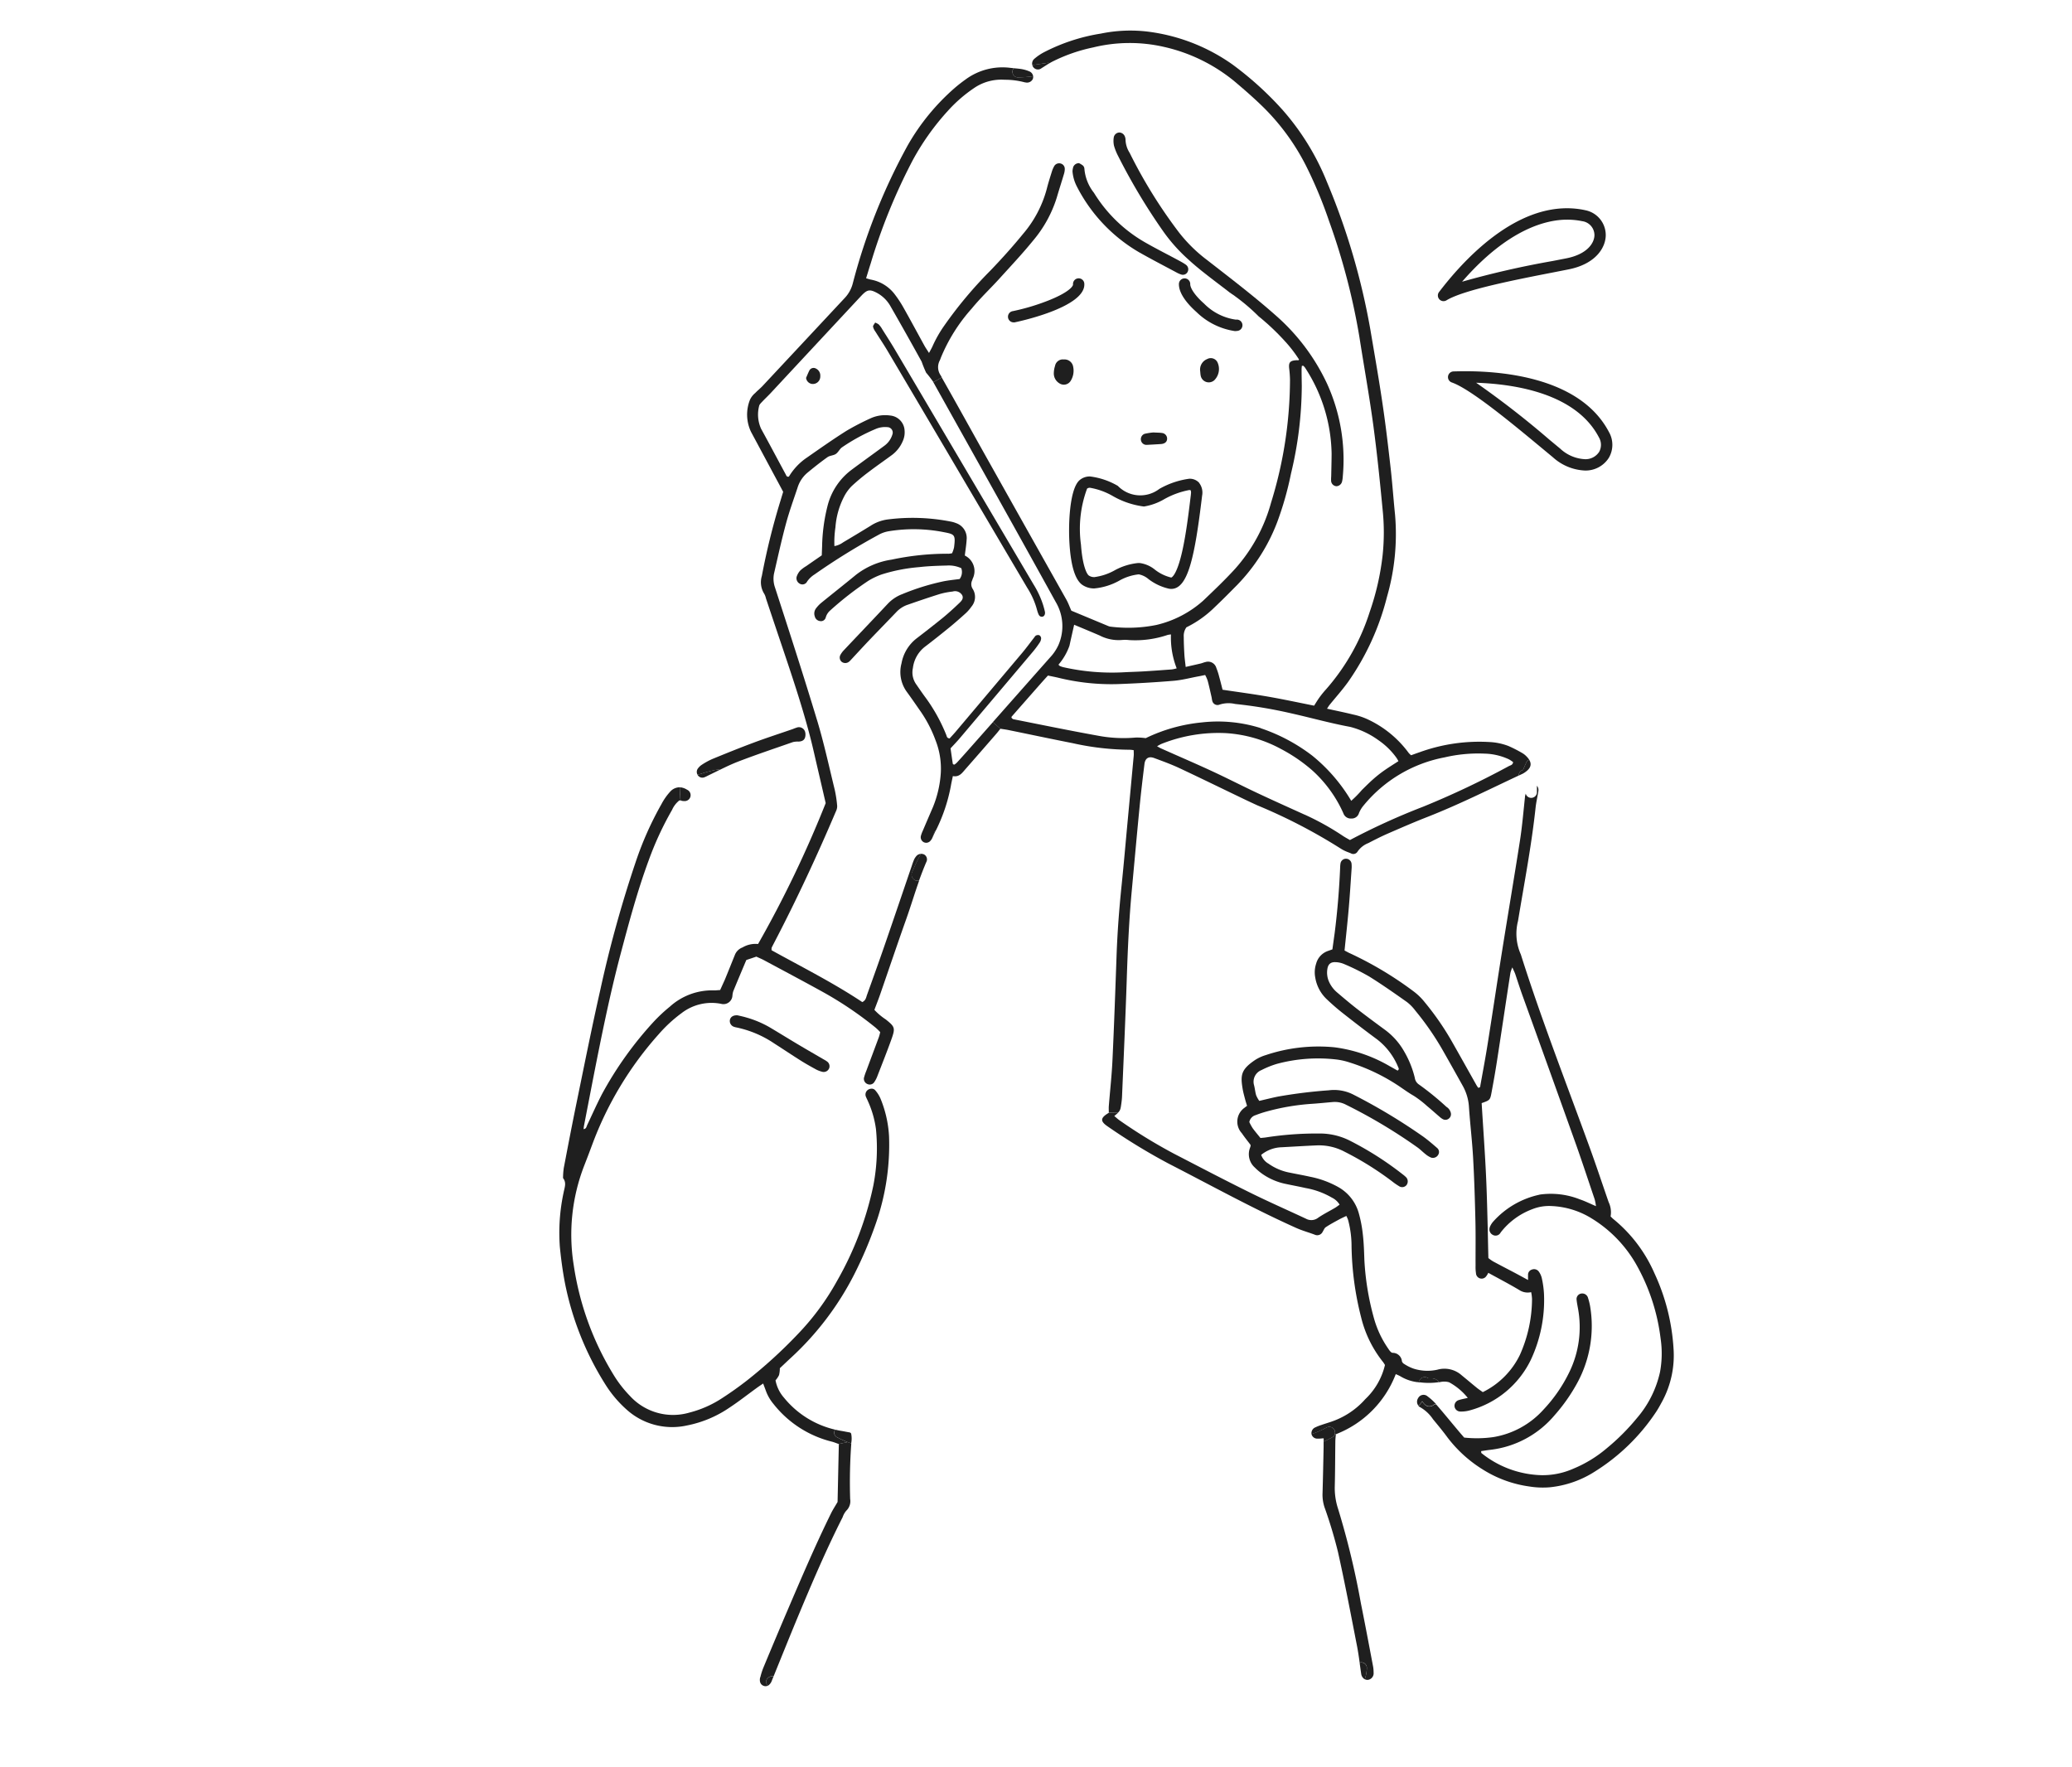 <svg xmlns="http://www.w3.org/2000/svg" xmlns:xlink="http://www.w3.org/1999/xlink" width="136" height="116" viewBox="0 0 136 116">
  <defs>
    <clipPath id="clip-path">
      <rect id="長方形_9448" data-name="長方形 9448" width="136" height="116" transform="translate(864 12351)" fill="none"/>
    </clipPath>
    <clipPath id="clip-path-2">
      <rect id="長方形_9447" data-name="長方形 9447" width="73.155" height="108.684" transform="translate(0 0)" fill="#1f1f1f"/>
    </clipPath>
  </defs>
  <g id="マスクグループ_341" data-name="マスクグループ 341" transform="translate(-864 -12351)" clip-path="url(#clip-path)">
    <g id="グループ_26272" data-name="グループ 26272" transform="translate(900.705 12353.004)">
      <g id="グループ_26271" data-name="グループ 26271" transform="translate(0 -0.004)" clip-path="url(#clip-path-2)">
        <path id="パス_110459" data-name="パス 110459" d="M559.65,214.513a1.69,1.69,0,0,1-.013,1.694,1.806,1.806,0,0,1-1.58.829,3.345,3.345,0,0,1-2.081-.864l-.717-.595c-1.979-1.642-4.69-3.891-5.927-4.322a.372.372,0,0,1,.109-.723c.255-.008.512-.014.767-.014,2.746,0,7.624.519,9.442,3.995M559,215.82a.965.965,0,0,0-.012-.963c-1.492-2.854-5.423-3.493-8.058-3.583a59.108,59.108,0,0,1,4.8,3.73c.249.206.489.406.716.593a2.56,2.56,0,0,0,1.607.694,1.059,1.059,0,0,0,.945-.471" transform="translate(-490.746 -188.152)" fill="#1f1f1f"/>
        <path id="パス_110460" data-name="パス 110460" d="M552.439,109.964a1.664,1.664,0,0,1,1.4,1.635c0,.819-.644,1.9-2.439,2.258-.289.057-.595.118-.914.18-2.524.492-5.98,1.165-7.1,1.851a.372.372,0,0,1-.49-.543c1.566-2.053,4.739-5.5,8.4-5.5a5.7,5.7,0,0,1,1.148.117m.652,1.632a.926.926,0,0,0-.8-.9,4.9,4.9,0,0,0-1-.1c-1.3,0-3.837.56-6.887,4.073a59.022,59.022,0,0,1,5.936-1.358l.913-.178c1.354-.269,1.837-.993,1.839-1.532" transform="translate(-485.147 -98.176)" fill="#1f1f1f"/>
        <path id="パス_110461" data-name="パス 110461" d="M592.729,451.491a.342.342,0,0,1,.265-.256c.07-.168.141-.336.221-.5a.3.3,0,0,1,.184-.167c.181.3.094.562-.257.807a1.487,1.487,0,0,1-.156.1l-.284.134c.008-.037.019-.077.028-.114" transform="translate(-529.731 -402.698)" fill="#1f1f1f"/>
        <path id="パス_110462" data-name="パス 110462" d="M530.374,832.249c-.045,0-.089-.011-.133-.018a.411.411,0,0,1,.1-.038.389.389,0,0,1,.61-.216h.007c-.018-.019.017,0,0,0l.014,0c.038,0,.076,0,.116,0a.712.712,0,0,1,.39.086.642.642,0,0,1,.168.171,4.6,4.6,0,0,1-1.272.007" transform="translate(-473.907 -743.512)" fill="#1f1f1f"/>
        <path id="パス_110463" data-name="パス 110463" d="M530.138,843.589a.434.434,0,0,1-.078.066.425.425,0,0,1-.018-.491.4.4,0,0,1,.631-.112,3.635,3.635,0,0,1,.548.5.329.329,0,0,1-.1,0,.544.544,0,0,1-.184.117c-.282.1-.471-.072-.625-.308a1.423,1.423,0,0,1-.172.227" transform="translate(-473.667 -753.391)" fill="#1f1f1f"/>
        <path id="パス_110464" data-name="パス 110464" d="M494.511,1008.331a.356.356,0,0,1,.472.345,2.34,2.34,0,0,1-.137.739.5.5,0,0,1-.236-.379c-.036-.235-.067-.47-.1-.706" transform="translate(-441.973 -901.19)" fill="#1f1f1f"/>
        <path id="パス_110465" data-name="パス 110465" d="M471.656,867.6a6.022,6.022,0,0,0,.567-.283.347.347,0,0,0,.171-.215l.062.012c-.012.158-.032.315-.034.475-.013.978-.012,1.959-.037,2.937a4.38,4.38,0,0,0,.219,1.5,53,53,0,0,1,1.492,6.178c.274,1.359.53,2.721.788,4.082a2.273,2.273,0,0,1,.049.484.434.434,0,0,1-.38.475.366.366,0,0,1-.2-.045,2.346,2.346,0,0,0,.137-.739.356.356,0,0,0-.472-.345c-.047-.35-.1-.7-.164-1.046-.407-2.079-.8-4.164-1.262-6.232a29.969,29.969,0,0,0-.882-2.925,2.655,2.655,0,0,1-.127-.956c.028-1,.049-2,.069-3,0-.117,0-.235,0-.362" transform="translate(-421.479 -774.983)" fill="#1f1f1f"/>
        <path id="パス_110466" data-name="パス 110466" d="M465.752,862.64a.38.38,0,0,1,.546.428.347.347,0,0,1-.171.215,6.026,6.026,0,0,1-.567.283c0-.069,0-.14,0-.215-.156.008-.274.027-.391.021a.389.389,0,0,1-.407-.3,5.594,5.594,0,0,0,.991-.435" transform="translate(-415.384 -770.944)" fill="#1f1f1f"/>
        <path id="パス_110467" data-name="パス 110467" d="M364.1,493.417a5.185,5.185,0,0,1,2.643.311c.343.115.669.281,1.06.447a3.515,3.515,0,0,0-.085-.45c-.4-1.178-.787-2.359-1.2-3.529q-1.769-4.953-3.557-9.9c-.157-.441-.3-.889-.448-1.332-.044-.13-.107-.251-.2-.461a2.558,2.558,0,0,0-.125.353c-.3,1.935-.584,3.87-.884,5.8-.105.685-.227,1.366-.354,2.049-.094.507-.108.514-.65.707.1,1.677.228,3.362.3,5.048.047,1.073.071,2.148.1,3.234.012.625.025,1.253.041,1.888a2.954,2.954,0,0,0,.306.217c.483.261.973.513,1.46.77.269.143.537.29.838.453,0-.11-.005-.216,0-.322a.352.352,0,0,1,.263-.366.384.384,0,0,1,.44.131,1.2,1.2,0,0,1,.2.438,6.242,6.242,0,0,1,.143,1.027,9.243,9.243,0,0,1-.866,4.336,6.268,6.268,0,0,1-4.028,3.319,2.047,2.047,0,0,1-.6.07.384.384,0,0,1-.378-.336.389.389,0,0,1,.286-.418c.186-.058.379-.093.584-.141a4.037,4.037,0,0,0-1.227-1.026,1.169,1.169,0,0,0-.539-.023c-.043.009-.085.016-.128.02a.641.641,0,0,0-.168-.171.712.712,0,0,0-.39-.086c-.039,0-.078,0-.116,0l-.014,0c.016,0-.019-.02,0,0H356.8a.389.389,0,0,0-.61.216.415.415,0,0,0-.1.038,2.834,2.834,0,0,1-1.135-.392,2.581,2.581,0,0,0-.294-.135,6.85,6.85,0,0,1-3.929,3.944l-.062-.012a.38.38,0,0,0-.546-.428,5.583,5.583,0,0,1-.991.435s0,0,0,0a.409.409,0,0,1,.249-.446,3.173,3.173,0,0,1,.4-.158c.21-.074.426-.138.637-.21a5.216,5.216,0,0,0,2.141-1.373c.041-.045.082-.092.126-.135a4.512,4.512,0,0,0,1.267-2.218,2.019,2.019,0,0,0-.118-.185,7.547,7.547,0,0,1-1.446-2.941,19.934,19.934,0,0,1-.629-4.656,6.693,6.693,0,0,0-.231-1.753,2.247,2.247,0,0,0-.111-.248c-.187.089-.35.162-.506.248-.285.156-.574.31-.845.491-.092.061-.135.194-.2.294a.392.392,0,0,1-.516.2c-.4-.152-.805-.261-1.2-.435-2.867-1.283-5.618-2.806-8.41-4.239a39.691,39.691,0,0,1-3.967-2.42c-.53-.356-.514-.573.055-.909l.59.012c-.058.055-.133.118-.233.2.125.1.241.214.371.3a34.2,34.2,0,0,0,3.6,2.2c1.63.841,3.255,1.695,4.9,2.506,1.222.606,2.474,1.155,3.711,1.734a.728.728,0,0,0,.8-.064c.353-.241.737-.432,1.108-.65.1-.059.192-.133.3-.21a1.212,1.212,0,0,0-.509-.461,5.2,5.2,0,0,0-1.715-.627c-.438-.1-.878-.178-1.316-.273a4.13,4.13,0,0,1-1.51-.642,3.634,3.634,0,0,1-.514-.432,1.172,1.172,0,0,1-.319-1.289c.013-.037.027-.075.037-.114a.5.5,0,0,0,0-.085c-.185-.246-.393-.5-.573-.766a1.117,1.117,0,0,1,.186-1.676,1.631,1.631,0,0,1,.159-.119c-.048-.156-.092-.287-.126-.421-.062-.237-.129-.473-.168-.714-.152-.914-.084-1.269.848-1.893a2.789,2.789,0,0,1,.664-.3,10.865,10.865,0,0,1,4.525-.515,9.6,9.6,0,0,1,3.621,1.241c.176.094.351.2.514.287.123-.075.071-.159.041-.224a4.4,4.4,0,0,0-1.388-1.827c-.772-.569-1.531-1.154-2.285-1.748-.367-.29-.719-.6-1.057-.924a2.511,2.511,0,0,1-.715-1.393,1.81,1.81,0,0,1,.061-.906,1.208,1.208,0,0,1,.755-.823l.311-.111c.05-.363.1-.724.15-1.083.182-1.437.3-2.88.36-4.327a1.666,1.666,0,0,1,.023-.242.366.366,0,0,1,.724.034,1.93,1.93,0,0,1,0,.367c-.058.855-.11,1.709-.185,2.563-.079.912-.18,1.822-.275,2.763.129.066.248.137.374.191a23.4,23.4,0,0,1,4.188,2.514,3.875,3.875,0,0,1,.695.682,18.239,18.239,0,0,1,1.714,2.455c.566.991,1.121,1.989,1.681,2.983.038.068.085.13.117.181.159.005.137-.106.149-.17.163-.9.333-1.805.476-2.709.318-1.994.613-3.992.93-5.985.394-2.474.814-4.947,1.2-7.423.142-.926.219-1.863.32-2.8,0-.023,0-.048.007-.071.015-.049.027-.1.04-.149a.374.374,0,0,0,.736-.074v-.438a.411.411,0,0,1,.1.3c0,.039-.01.08-.015.12-.058.341-.136.68-.173,1.022-.269,2.5-.745,4.958-1.153,7.433a3.35,3.35,0,0,0,.186,2.2c1.339,4.239,2.958,8.378,4.477,12.554.448,1.226.857,2.465,1.286,3.7a1.54,1.54,0,0,1,.127.939c.081.075.134.137.2.186a9.467,9.467,0,0,1,2.672,3.528,13.646,13.646,0,0,1,1.259,4.948,6.357,6.357,0,0,1-.776,3.537c-.117.215-.235.431-.37.634a13.241,13.241,0,0,1-4,3.9,6.724,6.724,0,0,1-2.975,1.044,5.587,5.587,0,0,1-1.34-.052,7.7,7.7,0,0,1-3.076-1.127,8.567,8.567,0,0,1-2.295-2.087c-.3-.411-.628-.805-.954-1.2a2.5,2.5,0,0,0-.839-.787.346.346,0,0,1-.121-.091.437.437,0,0,0,.079-.066,1.437,1.437,0,0,0,.172-.227c.154.236.342.412.625.308a.543.543,0,0,0,.184-.117.325.325,0,0,0,.1,0,.375.375,0,0,1,.034.037c.469.54.918,1.093,1.378,1.64.142.172.29.34.432.506a7.756,7.756,0,0,0,1.91-.03,5.664,5.664,0,0,0,3.312-1.822,9.8,9.8,0,0,0,1.664-2.408,6.739,6.739,0,0,0,.583-4.228c-.032-.18-.07-.361-.087-.543a.364.364,0,0,1,.278-.417.394.394,0,0,1,.453.228,4.223,4.223,0,0,1,.153.591,7.815,7.815,0,0,1-.806,4.975,11.508,11.508,0,0,1-1.535,2.2,6.481,6.481,0,0,1-4.211,2.258c-.2.022-.4.056-.6.085.01.061,0,.115.024.132a6.551,6.551,0,0,0,3.948,1.448,4.982,4.982,0,0,0,2.081-.427,8.207,8.207,0,0,0,2.183-1.332,14.23,14.23,0,0,0,1.989-1.988,6.9,6.9,0,0,0,1.518-3.031,6.7,6.7,0,0,0,.037-2.194,13.071,13.071,0,0,0-1.565-4.8,8.427,8.427,0,0,0-2.928-3.061,5.433,5.433,0,0,0-2.655-.832,2.976,2.976,0,0,0-1.259.2,4.7,4.7,0,0,0-2.091,1.534.373.373,0,0,1-.527.152.4.4,0,0,1-.211-.352.513.513,0,0,1,.062-.234,1.224,1.224,0,0,1,.205-.3,5.658,5.658,0,0,1,3.022-1.746M346.329,491.4a3.548,3.548,0,0,0,1.4.58c.439.09.881.168,1.318.266a6.273,6.273,0,0,1,1.828.668,2.846,2.846,0,0,1,1.347,1.677,8.482,8.482,0,0,1,.278,1.435c.064.544.082,1.1.1,1.648a17.6,17.6,0,0,0,.629,3.853,6.558,6.558,0,0,0,.929,1.985c.075.115.184.279.291.29a.607.607,0,0,1,.617.556.317.317,0,0,0,.153.177,2.743,2.743,0,0,0,.6.3,2.976,2.976,0,0,0,1.572.074,1.7,1.7,0,0,1,1.6.37c.333.27.659.548.99.817.123.1.257.187.393.285a5.3,5.3,0,0,0,2.432-2.437,9.051,9.051,0,0,0,.8-3.675,2.685,2.685,0,0,0-.058-.45,1,1,0,0,1-.714-.1c-.662-.4-1.347-.754-2.1-1.169a1.046,1.046,0,0,1-.174.273.371.371,0,0,1-.633-.247,2.654,2.654,0,0,1-.027-.487c-.005-.978.013-1.959-.01-2.936-.033-1.385-.074-2.772-.152-4.155-.061-1.1-.194-2.194-.269-3.291a3.258,3.258,0,0,0-.394-1.4c-.467-.836-.933-1.673-1.41-2.505a18.477,18.477,0,0,0-1.713-2.455,2.939,2.939,0,0,0-.552-.567c-.815-.575-1.632-1.151-2.48-1.678a14.577,14.577,0,0,0-1.641-.815,1.546,1.546,0,0,0-.589-.128c-.317-.011-.481.154-.522.478a1.47,1.47,0,0,0,.1.777,1.975,1.975,0,0,0,.542.732c.433.369.87.739,1.321,1.089.611.474,1.236.934,1.859,1.393a4.533,4.533,0,0,1,1.238,1.418,6.39,6.39,0,0,1,.682,1.7.628.628,0,0,0,.279.447,18.615,18.615,0,0,1,1.8,1.465.635.635,0,0,1,.284.384.365.365,0,0,1-.127.385.355.355,0,0,1-.4.035,1.161,1.161,0,0,1-.2-.145c-.278-.238-.55-.483-.833-.717a6.75,6.75,0,0,0-.87-.669c-.264-.15-.509-.321-.759-.492a12.621,12.621,0,0,0-3.443-1.693,4.508,4.508,0,0,0-.892-.2,10.41,10.41,0,0,0-3.881.287,5.883,5.883,0,0,0-1.018.409.822.822,0,0,0-.488,1c.055.217.073.443.137.656a1.88,1.88,0,0,0,.205.367c.429-.1.824-.2,1.222-.281a32.3,32.3,0,0,1,3.336-.413,2.775,2.775,0,0,1,1.652.3,38.086,38.086,0,0,1,4.555,2.743c.312.227.607.48.9.735a.344.344,0,0,1,.086.441.4.4,0,0,1-.467.2,1.384,1.384,0,0,1-.359-.217c-.177-.137-.335-.3-.513-.433a34.555,34.555,0,0,0-4.718-2.822,1.568,1.568,0,0,0-.887-.176c-.446.038-.892.085-1.34.115a14.887,14.887,0,0,0-3.008.511,7.221,7.221,0,0,0-.7.233.581.581,0,0,0-.413.455,3.316,3.316,0,0,0,.219.4c.153.212.327.413.513.645.158-.017.26-.022.359-.038a21.578,21.578,0,0,1,3.472-.256,4.363,4.363,0,0,1,2.116.51,21.023,21.023,0,0,1,3.393,2.174,1.986,1.986,0,0,1,.231.2.4.4,0,0,1,.009.507.366.366,0,0,1-.446.088,4.234,4.234,0,0,1-.5-.344,20.3,20.3,0,0,0-3.109-1.938,3.59,3.59,0,0,0-1.829-.418c-.773.033-1.545.082-2.318.123a2.226,2.226,0,0,0-1.331.5,1.066,1.066,0,0,0,.5.588" transform="translate(-299.753 -417.006)" fill="#1f1f1f"/>
        <path id="パス_110468" data-name="パス 110468" d="M387.023,156.17a.372.372,0,0,1-.312.423,1.169,1.169,0,0,1-.186.014,4.564,4.564,0,0,1-2.52-1.254c-.437-.387-1.166-1.139-1.148-1.843a.372.372,0,0,1,.371-.362h.011a.371.371,0,0,1,.361.381c-.005.231.27.712.9,1.266a3.625,3.625,0,0,0,2.1,1.062.37.37,0,0,1,.423.312" transform="translate(-342.181 -136.876)" fill="#1f1f1f"/>
        <path id="パス_110469" data-name="パス 110469" d="M397.089,202.679a1.041,1.041,0,0,1-.2,1.177.54.54,0,0,1-.9-.3c-.021-.1-.022-.2-.034-.3a.741.741,0,0,1,.461-.784.489.489,0,0,1,.675.211" transform="translate(-353.885 -180.904)" fill="#1f1f1f"/>
        <path id="パス_110470" data-name="パス 110470" d="M323.511,275.953a1.039,1.039,0,0,1,.2.842c-.484,4.06-.932,6.122-2.028,6.122a.856.856,0,0,1-.164-.017,3.483,3.483,0,0,1-1.325-.625,1.386,1.386,0,0,0-.64-.313,3.279,3.279,0,0,0-1.288.418,4.163,4.163,0,0,1-1.633.506,1.363,1.363,0,0,1-.77-.224c-.462-.307-.748-1.179-.849-2.592-.1-1.344-.007-3.7.647-4.284a1.015,1.015,0,0,1,.7-.249,4.779,4.779,0,0,1,1.817.617,2.058,2.058,0,0,0,2.725.2,5.432,5.432,0,0,1,1.956-.667.835.835,0,0,1,.656.262m-.543.754a.453.453,0,0,0-.014-.261.278.278,0,0,0-.1-.012,5.386,5.386,0,0,0-1.637.6,3.82,3.82,0,0,1-1.323.478h-.014a5.453,5.453,0,0,1-2.029-.683,4.531,4.531,0,0,0-1.495-.545.276.276,0,0,0-.2.058,7.58,7.58,0,0,0-.4,3.677c.1,1.4.384,1.937.52,2.027a.622.622,0,0,0,.358.1,3.692,3.692,0,0,0,1.322-.438,4.019,4.019,0,0,1,1.558-.487c.028,0,.055,0,.083,0a1.986,1.986,0,0,1,1.02.443,2.784,2.784,0,0,0,1.056.51h.01s.345-.073.715-1.706c.245-1.079.411-2.395.575-3.76" transform="translate(-281.513 -246.263)" fill="#1f1f1f"/>
        <path id="パス_110471" data-name="パス 110471" d="M360.132,248.347c.253.014.415.011.575.035a.372.372,0,0,1,.335.37c0,.208-.147.338-.407.356q-.452.03-.907.052a.366.366,0,0,1-.4-.286.374.374,0,0,1,.243-.439,4.1,4.1,0,0,1,.566-.088" transform="translate(-321.141 -221.962)" fill="#1f1f1f"/>
        <path id="パス_110472" data-name="パス 110472" d="M282.292,153.488c.128,1.588-4.533,2.54-4.581,2.547a.443.443,0,0,1-.053,0,.371.371,0,0,1-.051-.739,14.338,14.338,0,0,0,2.292-.683c1.382-.542,1.662-.954,1.653-1.068a.371.371,0,1,1,.741-.059" transform="translate(-247.827 -136.875)" fill="#1f1f1f"/>
        <path id="パス_110473" data-name="パス 110473" d="M324.584,88.677a.364.364,0,0,1,.084.445.349.349,0,0,1-.412.176,1.828,1.828,0,0,1-.334-.147c-.809-.433-1.622-.854-2.42-1.306a10.538,10.538,0,0,1-4.105-4.33,2.633,2.633,0,0,1-.28-.93.61.61,0,0,1,0-.139,1.367,1.367,0,0,1,.046-.218.4.4,0,0,1,.378-.242,1.333,1.333,0,0,1,.26.16.332.332,0,0,1,.093.219,2.924,2.924,0,0,0,.625,1.565,9.421,9.421,0,0,0,3.392,3.275c.725.413,1.471.788,2.207,1.185.12.066.242.132.355.207.039.025.076.051.112.079" transform="translate(-283.421 -73.276)" fill="#1f1f1f"/>
        <path id="パス_110474" data-name="パス 110474" d="M306.667,204.663a.528.528,0,0,1-.745.156.755.755,0,0,1-.361-.663,1.691,1.691,0,0,1,.08-.475.523.523,0,0,1,.579-.425.572.572,0,0,1,.611.476,1.262,1.262,0,0,1-.164.931" transform="translate(-273.097 -181.662)" fill="#1f1f1f"/>
        <path id="パス_110475" data-name="パス 110475" d="M292.271,20.141c.326-.04.651-.091.973-.138a.4.4,0,0,1,.169.012c-.176.1-.347.222-.525.327a.379.379,0,0,1-.617-.2" transform="translate(-261.219 -17.874)" fill="#1f1f1f"/>
        <path id="パス_110476" data-name="パス 110476" d="M247.129,41.857a5.528,5.528,0,0,1-.373-2.219,1.721,1.721,0,0,0-.212.03,6.6,6.6,0,0,1-2.521.341,2.42,2.42,0,0,0-.488-.007,2.709,2.709,0,0,1-1.47-.3c-.541-.232-1.084-.458-1.664-.7-.107.481-.211.93-.308,1.379a3.909,3.909,0,0,1-.722,1.243c.05.046.075.08.108.092a1.314,1.314,0,0,0,.232.076,14.5,14.5,0,0,0,3.877.333c.447-.026.893-.034,1.341-.061.63-.037,1.257-.084,1.887-.13a2.428,2.428,0,0,0,.314-.07m8.4,9.6a17.479,17.479,0,0,1,2.509,1.395c.149.1.309.183.464.274a44.439,44.439,0,0,1,4.806-2.189,56.453,56.453,0,0,0,5.633-2.668c.1-.053.244-.063.272-.257a2.249,2.249,0,0,0-.275-.184,4,4,0,0,0-1.6-.374,9.672,9.672,0,0,0-2.61.243,9.039,9.039,0,0,0-5.314,3.141,1.884,1.884,0,0,0-.316.511.493.493,0,0,1-.5.364.51.51,0,0,1-.525-.339c-.058-.13-.118-.26-.183-.387a8.4,8.4,0,0,0-1.843-2.418,10.531,10.531,0,0,0-2.063-1.416,8.711,8.711,0,0,0-3.614-1.044,10.088,10.088,0,0,0-4.249.71,2.751,2.751,0,0,0-.278.153c.138.075.19.108.245.133,1.116.5,2.24.98,3.348,1.493,1,.463,1.978.967,2.974,1.435,1.032.486,2.073.952,3.113,1.424m-2.879-5.671a11.687,11.687,0,0,1,3.384,1.8,11.083,11.083,0,0,1,2.559,2.965,6.85,6.85,0,0,0,.7-.712c.248-.242.492-.489.752-.717s.5-.416.767-.6.572-.375.878-.572a1.847,1.847,0,0,0-.135-.232,4.777,4.777,0,0,0-1.178-1.147,5.437,5.437,0,0,0-1.856-.873c-1.3-.24-2.577-.6-3.87-.889a30.275,30.275,0,0,0-3.677-.615,1.919,1.919,0,0,0-1.023.042.35.35,0,0,1-.479-.25c-.025-.075-.028-.159-.046-.239-.082-.357-.159-.716-.253-1.071A2.345,2.345,0,0,0,249,42.3c-.154.032-.273.058-.392.081-.56.1-1.117.254-1.683.3q-1.828.151-3.662.216a14.528,14.528,0,0,1-3.882-.412c-.216-.052-.435-.093-.7-.149-.128.141-.265.29-.4.442q-.991,1.125-1.978,2.25a.074.074,0,0,0-.015.057.144.144,0,0,0,.025.053c.032.022.064.059.1.065,1.859.368,3.714.751,5.58,1.086a8.968,8.968,0,0,0,2.439.117,4.1,4.1,0,0,1,.667.039,10.823,10.823,0,0,1,3.676-1.032,9.347,9.347,0,0,1,3.87.372m.515-2.06c1,.175,2,.391,2.992.588.126-.2.235-.382.361-.555a6.05,6.05,0,0,1,.425-.521,14.2,14.2,0,0,0,2.863-5.079,17.054,17.054,0,0,0,.85-3.75,14.314,14.314,0,0,0,0-2.933c-.178-1.868-.367-3.734-.618-5.593-.263-1.939-.613-3.865-.914-5.8a43.618,43.618,0,0,0-1.981-7.562,28.764,28.764,0,0,0-1.5-3.609,14.773,14.773,0,0,0-2.832-3.891c-.626-.612-1.29-1.19-1.962-1.752a11.143,11.143,0,0,0-4.528-2.191,10.08,10.08,0,0,0-4.663.03,10.856,10.856,0,0,0-2.706.946c-.052.028-.1.055-.152.085a.4.4,0,0,0-.169-.012c-.322.047-.647.1-.973.138a.414.414,0,0,1,.14-.413,3.34,3.34,0,0,1,.6-.412A12.282,12.282,0,0,1,242.153.2,9.6,9.6,0,0,1,245.2.066a12.243,12.243,0,0,1,5.59,2.16,21.606,21.606,0,0,1,3.262,2.951,16.387,16.387,0,0,1,2.943,4.766,45.125,45.125,0,0,1,2.854,9.718c.275,1.629.562,3.254.8,4.887.207,1.391.368,2.789.527,4.188.114,1.012.184,2.03.288,3.044a14.832,14.832,0,0,1-.529,5.388,16.883,16.883,0,0,1-2.553,5.588c-.38.528-.818,1.015-1.228,1.521-.037.046-.066.1-.155.235.623.137,1.178.25,1.729.386a4.508,4.508,0,0,1,.867.279,6.994,6.994,0,0,1,2.772,2.249,1.2,1.2,0,0,0,.151.141c.185-.066.374-.136.564-.2a11.5,11.5,0,0,1,4.567-.668,4.008,4.008,0,0,1,1.253.259,8.66,8.66,0,0,1,.922.472,1.233,1.233,0,0,1,.284.231,1.113,1.113,0,0,1,.163.205.3.3,0,0,0-.184.167c-.08.165-.151.333-.221.5a.342.342,0,0,0-.265.256c-.009.037-.019.076-.028.114-1.971.926-3.918,1.9-5.95,2.7-.892.347-1.772.732-2.65,1.113-.429.188-.846.4-1.262.617a1.523,1.523,0,0,0-.709.56.32.32,0,0,1-.432.115c-.055-.024-.114-.047-.17-.069a2.527,2.527,0,0,1-.491-.238,35.845,35.845,0,0,0-5.475-2.842c-.316-.144-.629-.29-.941-.441-1.4-.67-2.788-1.352-4.19-2.009-.534-.25-1.092-.452-1.647-.658-.36-.134-.592.01-.64.394-.118.952-.231,1.9-.324,2.858-.175,1.785-.334,3.572-.5,5.359-.186,1.971-.274,3.946-.338,5.924-.085,2.548-.2,5.094-.308,7.642a4.653,4.653,0,0,1-.046.487c-.051.369-.064.461-.235.628l-.59-.012c0-.14-.008-.281,0-.422.082-1.036.2-2.072.245-3.109.105-2.241.183-4.482.263-6.725.054-1.569.173-3.136.336-4.7.138-1.339.253-2.679.378-4.02q.207-2.222.413-4.445c.011-.117,0-.236,0-.374a1.877,1.877,0,0,0-.253-.03,17.556,17.556,0,0,1-3.76-.433c-1.4-.275-2.8-.573-4.193-.857-.158-.033-.32-.053-.547-.089l-.491-.435q1.88-2.128,3.766-4.257a3.008,3.008,0,0,0,.54-.807,3.1,3.1,0,0,0-.182-2.823c-2.657-4.818-5.352-9.616-8.033-14.423l.551-.312c.992,1.745,1.961,3.506,2.943,5.257q2.618,4.668,5.243,9.333c.117.209.2.44.322.718l2.427,1.01a.571.571,0,0,0,.176.042,9.339,9.339,0,0,0,2.982-.115,7.014,7.014,0,0,0,3.063-1.588c.708-.675,1.418-1.35,2.079-2.072a10.816,10.816,0,0,0,2.383-4.367,27.479,27.479,0,0,0,1.243-8.071,7.224,7.224,0,0,0-.053-.729c-.048-.41.055-.529.5-.55a1.052,1.052,0,0,0,.116,0c.012,0,.021-.03.03-.045a8.633,8.633,0,0,0-.933-1.21l-.083-.091q-.041-.046-.086-.092c-.054-.058-.112-.118-.169-.177a.123.123,0,0,0-.012-.012c-.057-.061-.118-.121-.178-.181-.045-.045-.089-.089-.135-.133s-.076-.075-.116-.112-.105-.1-.158-.149l-.109-.1c-.054-.05-.109-.1-.165-.147s-.12-.106-.181-.158c-.02-.017-.04-.035-.061-.051-.051-.045-.1-.087-.154-.13l-.051-.041-.062-.051a12.819,12.819,0,0,0-1.533-1.309,1.927,1.927,0,0,0-.233-.16.674.674,0,0,0-.123-.087q-.252-.2-.506-.39l-.5-.381-.261-.2c-.154-.12-.308-.24-.461-.362-.1-.075-.192-.153-.288-.231-.236-.193-.469-.391-.694-.6a10.913,10.913,0,0,1-1.668-1.866,39.759,39.759,0,0,1-2.951-4.93,3.652,3.652,0,0,1-.273-.677A1.477,1.477,0,0,1,243,7.022a.384.384,0,0,1,.382-.33.408.408,0,0,1,.357.289.532.532,0,0,1,.034.18,1.694,1.694,0,0,0,.269.863,32.4,32.4,0,0,0,3.215,5.194,9.776,9.776,0,0,0,1.868,1.843c1.513,1.179,3.039,2.339,4.477,3.61a13.594,13.594,0,0,1,3.4,4.511,12.021,12.021,0,0,1,1.032,6.081,1.889,1.889,0,0,1-.054.363.4.4,0,0,1-.359.283.373.373,0,0,1-.354-.354,2.635,2.635,0,0,1,.007-.3c.009-.49.023-.978.026-1.468a10.6,10.6,0,0,0-1.739-5.652.622.622,0,0,0-.123-.131c-.009-.007-.036,0-.094.008,0,.066-.015.14-.015.212,0,.367.008.734.013,1.1a24.941,24.941,0,0,1-.707,5.754,21.164,21.164,0,0,1-.9,3.173,12.045,12.045,0,0,1-2.644,4.149c-.488.494-.974.986-1.478,1.462a7.067,7.067,0,0,1-1.843,1.308.967.967,0,0,0-.174.632c0,.387.018.773.041,1.16.015.256.054.511.085.809.327-.075.661-.15.992-.228.1-.024.192-.069.291-.088a.565.565,0,0,1,.731.387,4.3,4.3,0,0,1,.187.58c.078.274.144.549.22.845,1.019.153,2.028.286,3.027.46" transform="translate(-206.602 0.005)" fill="#1f1f1f"/>
        <path id="パス_110477" data-name="パス 110477" d="M280.436,23.923a.372.372,0,0,1-.284-.606c.171.016.342.028.51.056a2.284,2.284,0,0,1,.524.154.4.4,0,0,1,.241.318,9.178,9.178,0,0,1-.991.078" transform="translate(-250.32 -20.839)" fill="#1f1f1f"/>
        <path id="パス_110478" data-name="パス 110478" d="M230.5,493.967q-.115.245-.231.491c-.013.025-.027.05-.042.075.054-.131.106-.262.154-.4a.356.356,0,0,1,.119-.169" transform="translate(-205.771 -441.486)" fill="#1f1f1f"/>
        <path id="パス_110479" data-name="パス 110479" d="M218.505,508.739a.368.368,0,0,1,.122.487c-.172.4-.325.8-.47,1.2-.282.13-.617-.236-.461-.546a12.475,12.475,0,0,1,.571-1.194.416.416,0,0,1,.238.052" transform="translate(-194.533 -454.641)" fill="#1f1f1f"/>
        <path id="パス_110480" data-name="パス 110480" d="M194.477,180.919c.293.465.592.926.871,1.4q4.539,7.683,9.072,15.369a5.992,5.992,0,0,1,.639,1.381c.039.137.079.275.108.413.034.171-.051.319-.183.327-.149.01-.214-.093-.258-.214a1.79,1.79,0,0,1-.076-.232,5.12,5.12,0,0,0-.639-1.446q-2.61-4.422-5.212-8.848-1.97-3.343-3.946-6.684c-.258-.439-.544-.859-.814-1.293a.87.87,0,0,1-.153-.322c-.008-.076.081-.164.137-.267a.9.9,0,0,1,.235.12,1.638,1.638,0,0,1,.219.292" transform="translate(-173.287 -161.329)" fill="#1f1f1f"/>
        <path id="パス_110481" data-name="パス 110481" d="M170.812,865.226a6.925,6.925,0,0,1-.692-.318.336.336,0,0,1-.123-.5c.141.034.285.064.431.087.181.031.359.069.54.1.016.005.03.024.072.061a1.612,1.612,0,0,1,.007.635c0,.005,0,.013,0,.019-.079-.028-.156-.057-.235-.088" transform="translate(-151.88 -772.57)" fill="#1f1f1f"/>
        <path id="パス_110482" data-name="パス 110482" d="M152.841,209.557a.451.451,0,0,1-.33-.385c.076-.171.141-.341.224-.5a.314.314,0,0,1,.424-.112.508.508,0,0,1,.285.5.489.489,0,0,1-.6.5" transform="translate(-136.308 -186.369)" fill="#1f1f1f"/>
        <path id="パス_110483" data-name="パス 110483" d="M127.92,1017.389c-.317-.264.029-.687.367-.607-.036.089-.073.179-.108.268a.672.672,0,0,1-.255.342l0,0" transform="translate(-114.218 -908.748)" fill="#1f1f1f"/>
        <path id="パス_110484" data-name="パス 110484" d="M124,887.56a4.557,4.557,0,0,1,.228-.7q.68-1.637,1.374-3.269c.98-2.286,1.948-4.577,3.046-6.809.117-.235.262-.456.425-.736.027-1.212.054-2.495.083-3.808l.583-.125c.079.031.156.061.235.088a35.142,35.142,0,0,0-.075,3.649.865.865,0,0,1-.256.771,1.289,1.289,0,0,0-.237.422c-1.078,2.129-2.015,4.323-2.933,6.525-.541,1.3-1.068,2.614-1.6,3.922-.338-.081-.683.343-.367.607l0,0a.345.345,0,0,1-.283.018c-.2-.067-.3-.273-.229-.563" transform="translate(-110.802 -779.461)" fill="#1f1f1f"/>
        <path id="パス_110485" data-name="パス 110485" d="M111.895,611.907a.387.387,0,0,1-.452.224,1.8,1.8,0,0,1-.4-.151c-.337-.185-.676-.372-1-.577-.584-.368-1.157-.753-1.74-1.125a6.97,6.97,0,0,0-2.507-1.061.624.624,0,0,1-.118-.031.4.4,0,0,1-.294-.466c.046-.2.231-.316.506-.294.16.038.361.079.555.136a6.745,6.745,0,0,1,1.516.631c.647.382,1.284.78,1.93,1.163.558.332,1.121.655,1.682.982a1.465,1.465,0,0,1,.205.131.382.382,0,0,1,.117.439" transform="translate(-94.179 -543.782)" fill="#1f1f1f"/>
        <path id="パス_110486" data-name="パス 110486" d="M85.8,457.1a.359.359,0,0,1-.39-.1.319.319,0,0,1-.061-.091,1.06,1.06,0,0,0,.209-.031,6.868,6.868,0,0,1,1.119-.289.369.369,0,0,1,.146.017c-.268.131-.535.264-.8.392a1.643,1.643,0,0,1-.219.1" transform="translate(-76.283 -408.077)" fill="#1f1f1f"/>
        <path id="パス_110487" data-name="パス 110487" d="M85.24,433.557a1.058,1.058,0,0,1-.209.031.38.38,0,0,1,.016-.362.971.971,0,0,1,.256-.258,4.685,4.685,0,0,1,.692-.384c.9-.37,1.807-.737,2.721-1.078.856-.32,1.726-.6,2.591-.9a2.264,2.264,0,0,1,.228-.085.42.42,0,0,1,.561.25.62.62,0,0,1,.03.224c-.011.292-.153.426-.462.438a1.308,1.308,0,0,0-.356.031c-1.209.423-2.424.829-3.619,1.289-.4.156-.795.343-1.185.535a.369.369,0,0,0-.146-.017,6.868,6.868,0,0,0-1.119.289" transform="translate(-75.963 -384.757)" fill="#1f1f1f"/>
        <path id="パス_110488" data-name="パス 110488" d="M74.744,468.49a.854.854,0,0,1-.2-.03.357.357,0,0,1-.048-.182c0-.214-.037-.459-.03-.692a.97.97,0,0,1,.472.156.39.39,0,0,1-.19.747" transform="translate(-66.55 -417.909)" fill="#1f1f1f"/>
        <path id="パス_110489" data-name="パス 110489" d="M16.923,65.657c.453,1.5.786,3.037,1.159,4.562a7.921,7.921,0,0,1,.163,1.076.765.765,0,0,1-.081.35c-1.228,2.891-2.551,5.737-4,8.522-.074.144-.152.289-.222.436a.6.6,0,0,0,0,.164c1.989,1.1,4.046,2.133,5.95,3.4.234-.108.252-.307.311-.472.407-1.13.814-2.262,1.206-3.4.586-1.7,1.16-3.393,1.74-5.091a4.028,4.028,0,0,1,.148-.4.955.955,0,0,1,.172-.249.407.407,0,0,1,.272-.114,12.48,12.48,0,0,0-.571,1.194c-.156.31.18.676.461.546-.3.841-.555,1.7-.854,2.54-.58,1.633-1.134,3.275-1.7,4.912-.119.344-.255.685-.389,1.046a4.048,4.048,0,0,0,.744.627c.6.479.64.56.375,1.3-.294.823-.62,1.638-.937,2.455a1.792,1.792,0,0,1-.2.375.346.346,0,0,1-.205.135.359.359,0,0,1-.233-.023A.374.374,0,0,1,20,89.151a3.519,3.519,0,0,1,.154-.462c.277-.746.557-1.49.832-2.234a2.8,2.8,0,0,0,.083-.316,4.075,4.075,0,0,0-.3-.292,23.728,23.728,0,0,0-3.494-2.359c-1.266-.7-2.546-1.377-3.82-2.062-.16-.087-.333-.156-.515-.242-.2.069-.41.139-.659.222-.283.673-.576,1.364-.861,2.06a1.427,1.427,0,0,0-.052.3.589.589,0,0,1-.743.516,3.227,3.227,0,0,0-2.6.616,9.214,9.214,0,0,0-1.482,1.366A22.706,22.706,0,0,0,2.175,93.5q-.265.716-.544,1.429a12.534,12.534,0,0,0-.68,6.492,19.049,19.049,0,0,0,2.606,7.195,7.8,7.8,0,0,0,1.083,1.4,3.831,3.831,0,0,0,3.918,1.093,7.112,7.112,0,0,0,2.168-.967c.547-.354,1.079-.734,1.595-1.135a31.313,31.313,0,0,0,3.343-3.048,16.6,16.6,0,0,0,2.57-3.486,21.441,21.441,0,0,0,2.384-6.261A12.856,12.856,0,0,0,20.79,92.5a6.528,6.528,0,0,0-.521-1.816c-.046-.114-.109-.221-.149-.335a.378.378,0,0,1,.152-.428.412.412,0,0,1,.205-.067.3.3,0,0,1,.251.087,2.044,2.044,0,0,1,.359.558,7.564,7.564,0,0,1,.563,2.492,15.651,15.651,0,0,1-.869,5.712,26.711,26.711,0,0,1-1.407,3.319,19.369,19.369,0,0,1-4.2,5.526c-.224.208-.446.42-.692.651a1.976,1.976,0,0,1-.052.45,1.5,1.5,0,0,1-.232.345,2.4,2.4,0,0,0,.561,1.147,6.093,6.093,0,0,0,3.354,2.091.336.336,0,0,0,.123.5,6.935,6.935,0,0,0,.692.318l-.583.125c-.157-.055-.3-.118-.454-.156a7.028,7.028,0,0,1-3.833-2.481,2.867,2.867,0,0,1-.488-.842c-.054-.151-.112-.3-.183-.492-.156.107-.289.192-.416.286-.594.429-1.171.886-1.784,1.289a7.49,7.49,0,0,1-2.8,1.178,4.466,4.466,0,0,1-3.983-1.06,7.627,7.627,0,0,1-1.374-1.632A19.565,19.565,0,0,1,.375,102.6c-.15-.78-.254-1.57-.333-2.361a12.571,12.571,0,0,1,.25-3.589c.061-.317.2-.629-.041-.93A4.952,4.952,0,0,1,.3,95.055c.268-1.4.535-2.8.823-4.2.513-2.495,1.01-4.994,1.572-7.478a78.642,78.642,0,0,1,2.331-8.423,21.551,21.551,0,0,1,1.692-3.792,3.879,3.879,0,0,1,.56-.8.838.838,0,0,1,.637-.292c-.007.233.027.478.03.692a.357.357,0,0,0,.048.182l-.1-.019a1.625,1.625,0,0,0-.483.623A20.833,20.833,0,0,0,5.87,74.875c-.735,1.992-1.283,4.038-1.828,6.088C3.309,83.722,2.75,86.519,2.2,89.322q-.285,1.471-.569,2.941c-.017.079-.021.159-.032.242.184-.015.188-.164.24-.271.333-.7.644-1.41,1.005-2.094a23.628,23.628,0,0,1,3.341-4.664,10.263,10.263,0,0,1,1.068-1A4.134,4.134,0,0,1,10.172,83.4c.119,0,.241-.014.392-.024.1-.221.2-.439.3-.66.226-.548.446-1.1.666-1.644a.855.855,0,0,1,.5-.49,1.687,1.687,0,0,1,1.023-.227,73.876,73.876,0,0,0,4.438-9.246c-.26-1.127-.52-2.237-.776-3.349-.108-.475-.227-.948-.354-1.418-.5-1.853-1.111-3.671-1.722-5.488q-.539-1.594-1.07-3.188a1.065,1.065,0,0,0-.105-.286A1.42,1.42,0,0,1,13.3,56.2a45.316,45.316,0,0,1,1.2-4.865c.065-.215.131-.427.2-.659q-.212-.4-.428-.8c-.56-1.042-1.116-2.084-1.677-3.126a2.627,2.627,0,0,1-.067-2.134,1.293,1.293,0,0,1,.335-.424c.153-.16.331-.3.483-.462q2.717-2.907,5.43-5.815a2.191,2.191,0,0,0,.5-.946,39.212,39.212,0,0,1,3.616-9.065,14.555,14.555,0,0,1,3.051-3.722c.231-.2.474-.39.721-.566a4.091,4.091,0,0,1,2.947-.769c.072.008.147.015.22.021a.372.372,0,0,0,.284.606,9.178,9.178,0,0,0,.991-.078.367.367,0,0,1-.024.19.416.416,0,0,1-.459.221.678.678,0,0,1-.121-.023,5.061,5.061,0,0,0-1.27-.155,3.161,3.161,0,0,0-2.025.561,9.307,9.307,0,0,0-1.7,1.484,16.364,16.364,0,0,0-2.3,3.231,38.122,38.122,0,0,0-2.764,6.786c-.1.308-.19.617-.3.967.131.037.219.07.309.088a2.539,2.539,0,0,1,1.577.974,7.3,7.3,0,0,1,.569.867c.471.834.924,1.68,1.386,2.518.078.138.17.268.289.457.1-.19.18-.323.241-.463a7.937,7.937,0,0,1,.755-1.325,27.292,27.292,0,0,1,3.02-3.607c.748-.778,1.473-1.582,2.156-2.42A7.523,7.523,0,0,0,32,30.8c.093-.374.212-.745.327-1.113a1.914,1.914,0,0,1,.166-.393.373.373,0,0,1,.422-.167.358.358,0,0,1,.268.367.184.184,0,0,1,0,.034,1.178,1.178,0,0,1-.046.266c-.158.527-.327,1.051-.482,1.579A8.1,8.1,0,0,1,31.1,34.191c-.693.853-1.45,1.656-2.189,2.472-.6.664-1.262,1.283-1.827,1.976a11.217,11.217,0,0,0-2.039,3.247,1.246,1.246,0,0,1-.068.171.936.936,0,0,0,.061.974c.025.045.051.089.075.134l-.551.312a7.531,7.531,0,0,0-.479-.622,7.594,7.594,0,0,1-.293-.722q-1-1.818-2.038-3.624a2.232,2.232,0,0,0-.9-.892c-.465-.245-.633-.22-1.008.174-.056.058-.109.119-.167.178q-2.9,3.112-5.794,6.222c-.18.193-.376.374-.557.567-.08.086-.188.184-.205.288a2.262,2.262,0,0,0,.13,1.491c.551,1,1.083,2.009,1.626,3.013.033.062.054.161.2.127a3.939,3.939,0,0,1,1.189-1.253c.852-.594,1.7-1.192,2.58-1.747a16.448,16.448,0,0,1,1.572-.817,2.305,2.305,0,0,1,1.315-.191,1.039,1.039,0,0,1,.936.972,1.4,1.4,0,0,1-.122.714,2.212,2.212,0,0,1-.709.905c-.509.375-1.028.733-1.532,1.117a13.394,13.394,0,0,0-1.123.938,2.788,2.788,0,0,0-.493.691A5.182,5.182,0,0,0,18.131,53a6.714,6.714,0,0,0-.068,1.238,1.381,1.381,0,0,0,.576-.248q.894-.529,1.78-1.073a2.719,2.719,0,0,1,1.134-.427,12.936,12.936,0,0,1,4.137.137,1.822,1.822,0,0,1,.351.1,1.034,1.034,0,0,1,.7,1.1c-.018.322-.073.644-.118,1.031a1.133,1.133,0,0,1,.517,1.521,1.06,1.06,0,0,1-.039.116.577.577,0,0,0,.054.576.987.987,0,0,1-.1,1.145,2.581,2.581,0,0,1-.358.416c-.346.316-.7.625-1.06.922-.538.438-1.078.87-1.631,1.29a2.079,2.079,0,0,0-.79,1.395,1.347,1.347,0,0,0,.2,1.048c.186.268.37.539.56.8a11.242,11.242,0,0,1,1.432,2.552c.031.083.033.209.219.222.116-.129.253-.273.382-.424q2.19-2.593,4.378-5.188c.275-.328.527-.675.79-1.012.037-.047.071-.109.121-.131a.3.3,0,0,1,.219-.016.261.261,0,0,1,.115.193.542.542,0,0,1-.092.284,6.551,6.551,0,0,1-.437.59q-2.406,2.851-4.817,5.7c-.183.216-.38.418-.6.658.045.308.093.648.144.989a.088.088,0,0,0,.027.053c.013.013.037.013.086.024a1.242,1.242,0,0,0,.164-.136c.222-.241.439-.483.656-.727l1.706-1.928.491.435c-.086.105-.183.234-.29.356q-1,1.152-2.012,2.305c-.215.245-.4.529-.82.448-.051.254-.1.448-.131.646a11.128,11.128,0,0,1-.972,2.9.356.356,0,0,0-.119.169c-.048.135-.1.267-.154.4a.913.913,0,0,1-.091.126.362.362,0,0,1-.441.1.367.367,0,0,1-.191-.412,2.112,2.112,0,0,1,.126-.342c.223-.525.449-1.049.674-1.572a7.121,7.121,0,0,0,.506-2.2,5.06,5.06,0,0,0-.342-2.16,8.351,8.351,0,0,0-1.016-1.947c-.292-.418-.579-.838-.881-1.25a2.2,2.2,0,0,1-.338-1.859,2.663,2.663,0,0,1,.988-1.635c.583-.446,1.163-.9,1.731-1.359.363-.3.709-.615,1.048-.939.142-.135.323-.3.222-.525a.54.54,0,0,0-.632-.254,5.042,5.042,0,0,0-.84.161c-.719.225-1.433.469-2.144.717a1.824,1.824,0,0,0-.71.467c-.592.618-1.19,1.231-1.782,1.85-.407.428-.807.865-1.212,1.3a.858.858,0,0,1-.132.124.391.391,0,0,1-.457,0,.366.366,0,0,1-.1-.442,1.413,1.413,0,0,1,.211-.3c.966-1.024,1.938-2.04,2.9-3.066a2.536,2.536,0,0,1,.956-.64,15.282,15.282,0,0,1,2.742-.849c.337-.063.681-.1,1.025-.143a.764.764,0,0,0,.109-.712,1.957,1.957,0,0,0-.937-.174c-.612.016-1.224.034-1.832.105a11.122,11.122,0,0,0-2.455.479,4.684,4.684,0,0,0-.878.419,21.31,21.31,0,0,0-2.509,1.952.944.944,0,0,0-.286.455.322.322,0,0,1-.377.235.4.4,0,0,1-.342-.308.56.56,0,0,1,.08-.524,2.155,2.155,0,0,1,.334-.355c.759-.617,1.529-1.223,2.284-1.844a4.986,4.986,0,0,1,2.337-1,17.589,17.589,0,0,1,3.765-.389,1.349,1.349,0,0,0,.211-.032,1.9,1.9,0,0,0,.13-.384c.107-.837.04-.862-.675-1a10.17,10.17,0,0,0-3.591-.063,2.051,2.051,0,0,0-.685.236A43.054,43.054,0,0,0,16.757,56.1a1.666,1.666,0,0,0-.482.459.345.345,0,0,1-.469.157.411.411,0,0,1-.224-.458,1.108,1.108,0,0,1,.235-.412,2.188,2.188,0,0,1,.391-.291c.333-.233.669-.463,1.026-.71.007-.2.014-.4.022-.6a11.658,11.658,0,0,1,.36-2.66,4.247,4.247,0,0,1,1.515-2.31c.292-.221.59-.437.885-.654.444-.324.891-.647,1.333-.974a1.418,1.418,0,0,0,.521-.737.357.357,0,0,0-.326-.479,1.551,1.551,0,0,0-.778.122,12.486,12.486,0,0,0-2.2,1.2c-.16.11-.248.328-.409.437s-.4.1-.555.216c-.464.331-.912.687-1.35,1.051a2.088,2.088,0,0,0-.616.972c-.258.771-.538,1.541-.749,2.326-.287,1.062-.524,2.138-.77,3.21a1.725,1.725,0,0,0,.035.955c.943,2.908,1.888,5.816,2.771,8.742" transform="translate(0 -20.394)" fill="#1f1f1f"/>
      </g>
    </g>
  </g>
</svg>
